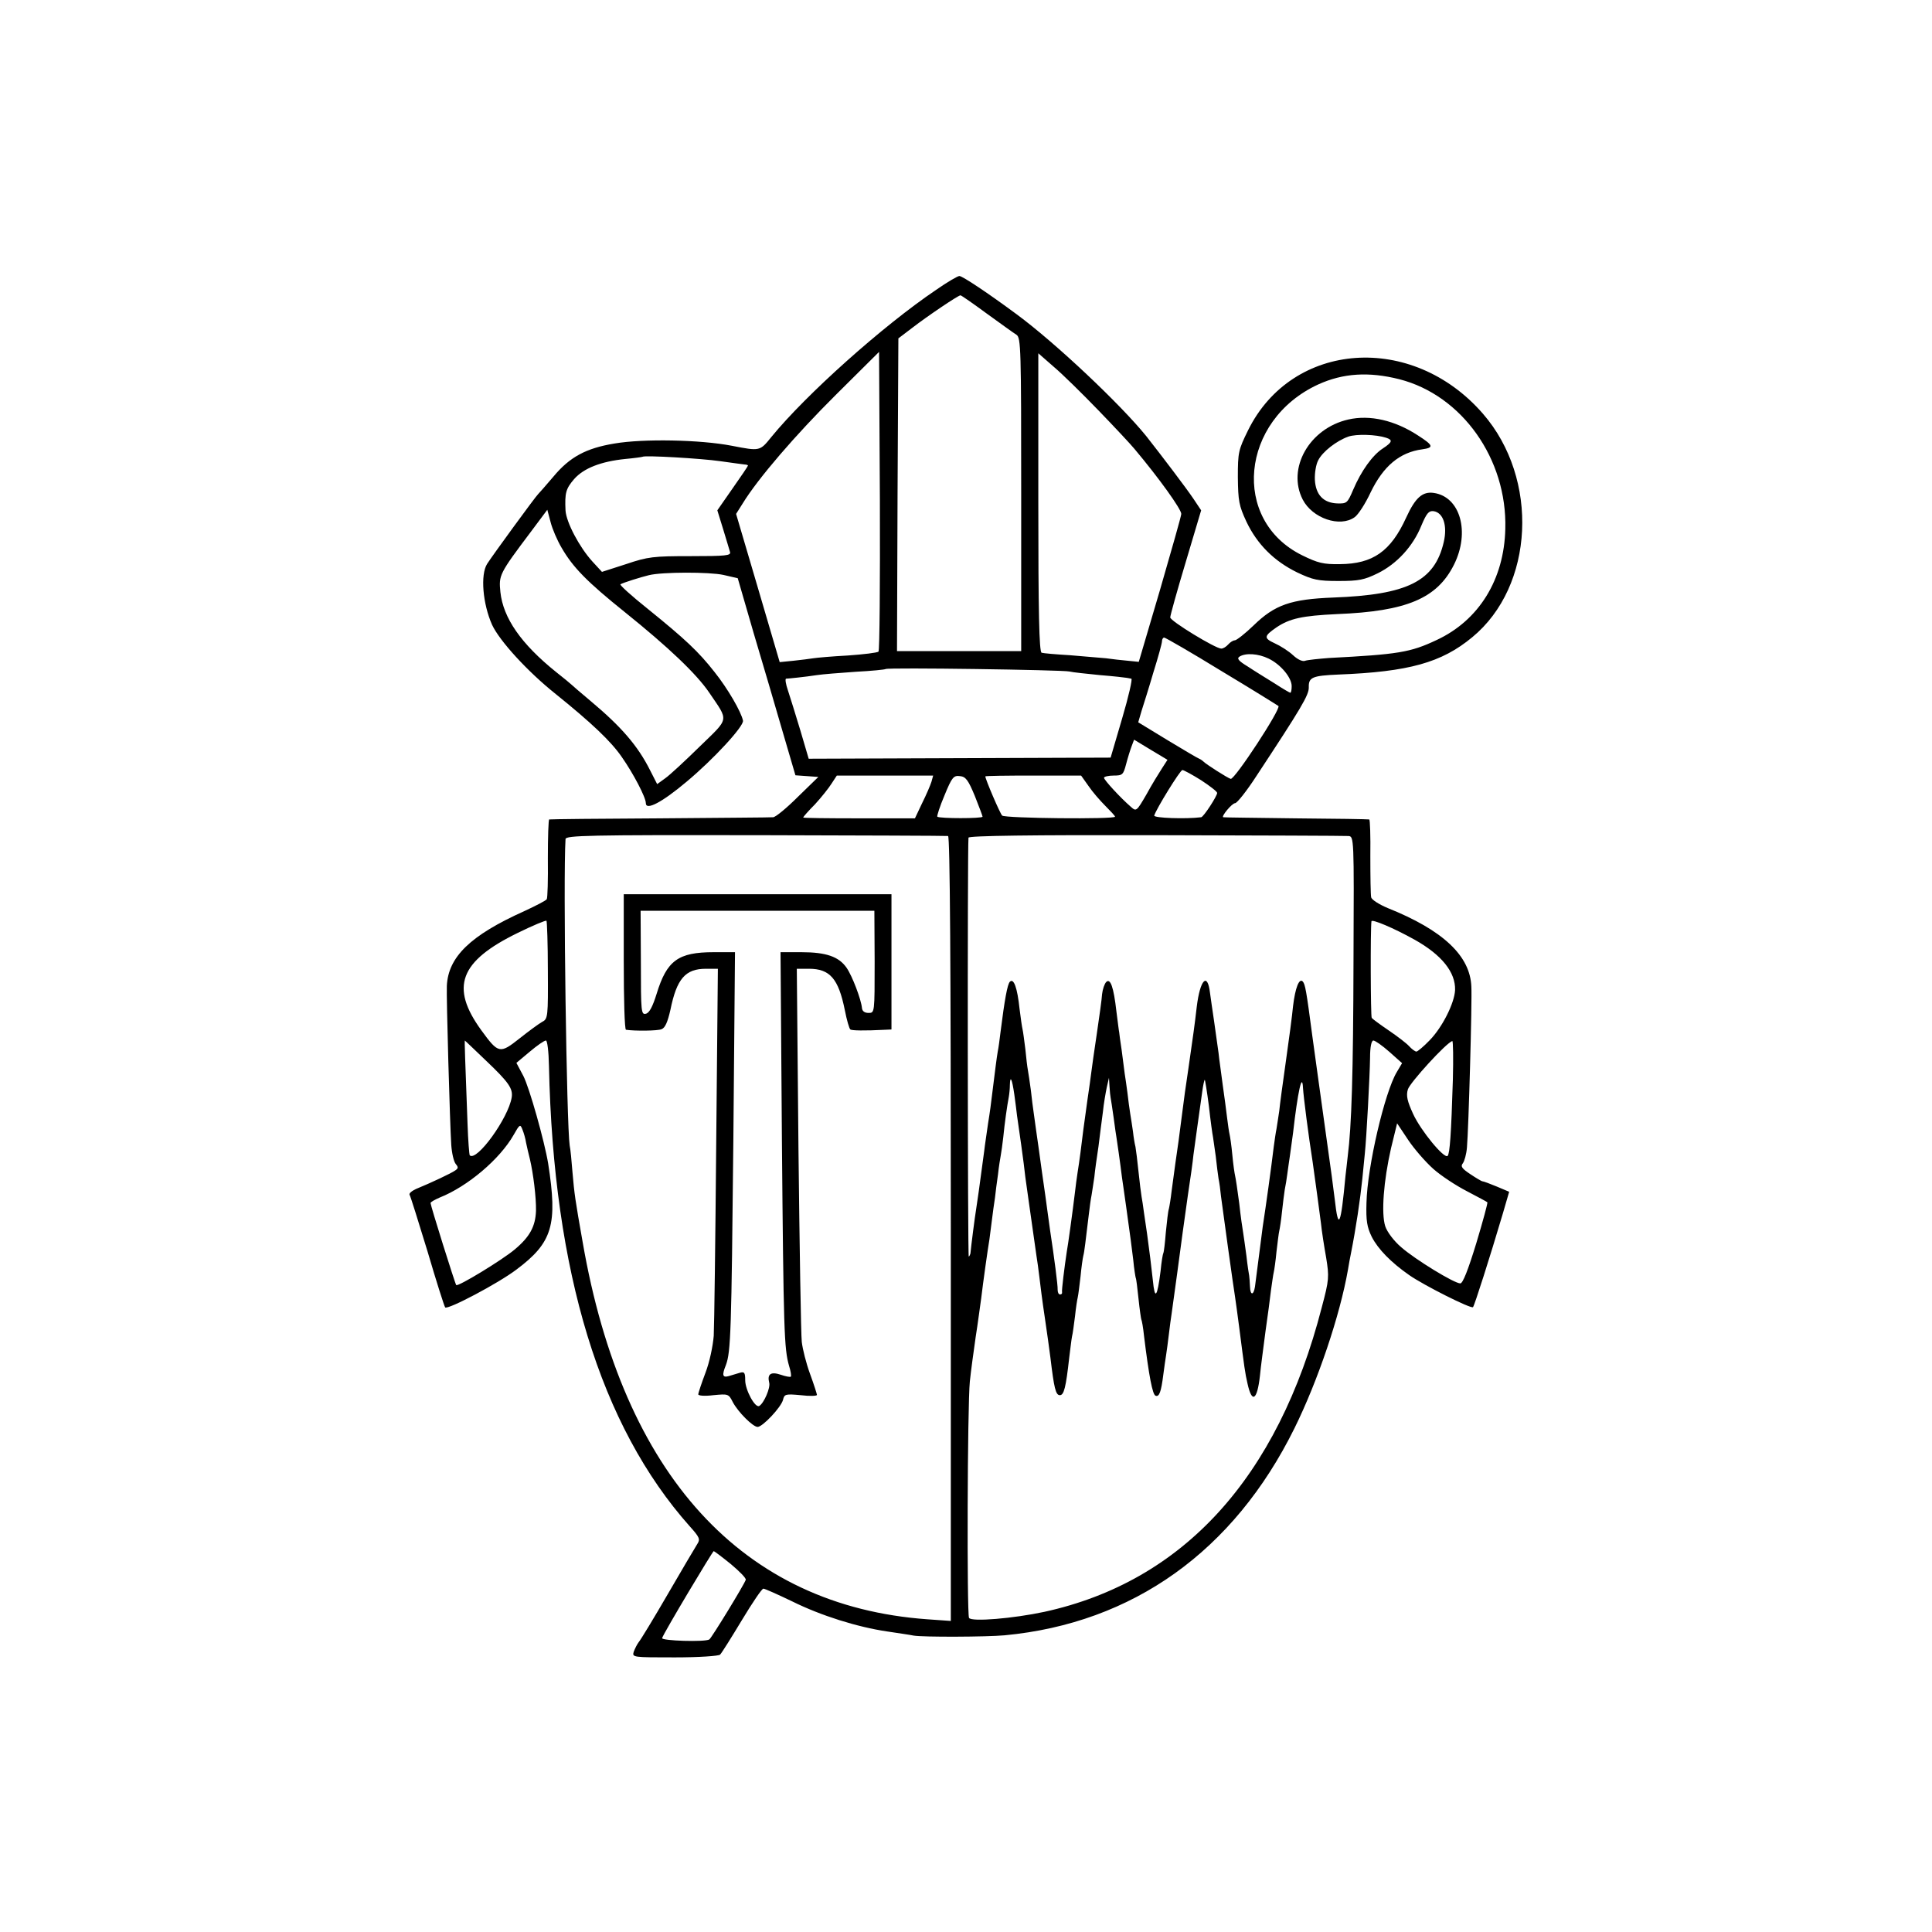 <?xml version="1.0" standalone="no"?>
<!DOCTYPE svg PUBLIC "-//W3C//DTD SVG 20010904//EN"
 "http://www.w3.org/TR/2001/REC-SVG-20010904/DTD/svg10.dtd">
<svg version="1.0" xmlns="http://www.w3.org/2000/svg"
 width="700pt" height="700pt" viewBox="0 0 700 700"
 preserveAspectRatio="xMidYMid meet">
<g transform="translate(0,700) scale(0.1,-0.1)"
fill="#000000" stroke="none">
<path d="M3392 5950 c-194 -131 -472 -380 -597 -533 -42 -52 -41 -52 -144 -32
-114 22 -320 26 -425 8 -103 -17 -162 -49 -221 -120 -27 -32 -52 -60 -55 -63
-9 -8 -166 -223 -185 -253 -25 -39 -16 -145 18 -221 27 -58 128 -169 231 -251
129 -104 200 -171 239 -228 42 -60 87 -146 87 -167 0 -28 59 3 148 78 96 80
208 201 204 221 -6 31 -55 116 -103 176 -58 74 -106 119 -242 229 -59 47 -103
87 -99 89 10 6 74 26 103 33 48 12 219 12 270 1 l52 -12 58 -200 c33 -110 80
-271 105 -357 l46 -157 42 -3 41 -3 -74 -72 c-40 -40 -81 -74 -90 -74 -9 -1
-194 -2 -411 -4 -217 -1 -397 -3 -400 -4 -3 0 -5 -64 -5 -141 1 -77 -1 -144
-4 -148 -3 -5 -40 -24 -81 -43 -196 -88 -276 -166 -281 -271 -2 -39 11 -499
16 -576 2 -30 9 -60 16 -69 10 -12 10 -16 -2 -24 -14 -10 -86 -44 -142 -67
-15 -7 -26 -16 -23 -21 3 -4 32 -97 65 -205 32 -109 61 -200 64 -203 10 -9
192 87 258 137 131 98 150 162 115 385 -13 79 -68 275 -90 317 l-25 47 49 41
c26 22 52 40 58 40 5 0 10 -39 11 -92 16 -747 186 -1304 510 -1668 36 -40 39
-47 27 -65 -7 -11 -55 -92 -106 -180 -51 -88 -99 -167 -106 -175 -6 -8 -14
-24 -18 -35 -6 -20 -2 -20 149 -20 88 0 159 5 164 10 6 6 41 62 79 125 38 63
73 115 78 114 5 0 52 -21 104 -46 105 -52 236 -93 344 -109 39 -6 82 -12 96
-15 35 -6 264 -5 330 1 465 44 830 305 1050 750 85 172 165 409 194 575 3 19
8 46 11 60 18 91 33 192 41 269 3 31 7 72 9 91 6 56 18 279 19 348 0 39 5 62
12 62 6 0 32 -18 58 -41 l46 -41 -19 -32 c-44 -73 -107 -343 -110 -474 -2 -65
2 -88 19 -123 23 -45 70 -93 136 -139 53 -37 224 -123 231 -116 5 5 61 180
108 339 l23 79 -45 19 c-24 10 -48 19 -52 19 -3 0 -23 12 -44 26 -30 20 -36
28 -27 39 6 8 13 33 15 57 6 68 19 528 16 583 -4 112 -103 205 -303 285 -31
13 -58 30 -60 39 -2 9 -3 76 -3 149 1 72 -1 133 -4 133 -3 1 -123 3 -266 4
-143 2 -261 3 -263 4 -8 3 32 51 43 51 7 0 42 44 77 98 162 246 191 294 190
322 -1 36 13 42 107 46 255 10 374 43 485 135 225 185 244 574 39 810 -256
295 -691 264 -851 -60 -35 -71 -37 -80 -37 -170 1 -86 4 -103 31 -161 39 -82
100 -143 184 -184 57 -27 75 -31 150 -31 73 0 93 4 142 28 69 34 128 98 158
173 19 45 27 54 44 52 35 -5 51 -52 37 -112 -33 -142 -131 -191 -401 -201
-153 -6 -211 -26 -288 -101 -31 -30 -62 -54 -68 -54 -6 0 -17 -7 -24 -15 -7
-8 -18 -15 -25 -15 -21 0 -185 100 -185 113 0 7 25 97 56 200 l56 188 -28 42
c-27 40 -112 152 -171 227 -93 115 -327 336 -469 441 -104 77 -197 139 -208
139 -6 0 -44 -22 -84 -50z m183 -86 c50 -36 98 -71 108 -77 16 -11 17 -50 17
-579 l0 -567 -225 0 -225 0 2 566 3 567 50 38 c57 44 167 118 175 118 3 0 46
-30 95 -66z m-392 -1225 c-5 -4 -54 -10 -111 -14 -57 -3 -113 -8 -125 -10 -12
-2 -44 -6 -72 -9 l-50 -5 -79 269 -79 268 24 38 c55 90 192 249 338 394 l156
155 3 -539 c1 -297 -1 -543 -5 -547z m797 874 c58 -60 116 -122 130 -139 90
-107 170 -219 170 -236 0 -7 -35 -130 -77 -275 l-77 -261 -40 4 c-23 2 -58 6
-79 9 -21 2 -80 7 -130 11 -51 3 -97 7 -103 9 -9 3 -12 149 -12 544 l0 541 56
-49 c32 -27 104 -98 162 -158z m1090 113 c227 -58 391 -289 384 -542 -4 -184
-96 -332 -249 -403 -95 -45 -140 -52 -390 -65 -38 -3 -77 -7 -86 -10 -9 -4
-27 4 -44 20 -16 15 -46 34 -66 43 -41 19 -40 26 6 58 48 32 92 42 219 48 253
10 363 57 424 179 59 118 23 246 -73 260 -41 6 -67 -17 -100 -89 -56 -123
-121 -168 -240 -169 -60 -1 -80 4 -137 32 -258 127 -224 489 58 619 90 41 183
47 294 19z m-2460 -297 c41 -6 81 -11 88 -12 6 0 12 -2 12 -4 0 -2 -25 -39
-56 -83 l-55 -79 21 -68 c11 -37 23 -75 25 -83 4 -13 -15 -15 -143 -15 -135 0
-154 -2 -234 -29 l-87 -28 -35 38 c-47 52 -94 141 -97 184 -3 64 1 79 31 114
35 40 98 64 185 73 33 3 61 7 63 8 7 6 213 -6 282 -16z m-575 -314 c41 -71 92
-123 229 -233 158 -127 260 -224 306 -292 71 -105 74 -89 -35 -195 -53 -52
-109 -104 -125 -115 l-29 -21 -25 49 c-45 90 -105 159 -216 252 -36 30 -67 57
-70 60 -3 3 -27 23 -55 45 -127 102 -192 196 -202 290 -6 61 -5 65 111 219
l59 79 12 -45 c6 -24 24 -66 40 -93z m2390 -446 c110 -66 203 -124 207 -127
10 -10 -159 -268 -173 -264 -11 3 -91 54 -99 63 -3 3 -10 8 -15 10 -6 2 -58
33 -116 68 l-105 64 12 41 c7 22 27 85 43 140 17 54 31 105 31 112 0 8 4 14 8
14 4 0 98 -54 207 -121z m171 45 c44 -21 84 -69 84 -100 0 -13 -2 -24 -5 -24
-2 0 -28 15 -57 34 -29 18 -73 45 -97 61 -33 20 -41 29 -30 36 22 14 68 11
105 -7z m-721 -47 c11 -3 61 -8 110 -13 50 -4 93 -9 98 -10 4 -1 11 -2 16 -3
5 0 -10 -65 -33 -143 l-42 -143 -547 -2 -547 -2 -30 102 c-17 56 -37 121 -45
145 -8 23 -11 42 -7 43 4 0 23 2 42 4 19 2 51 6 70 9 19 3 82 8 140 12 58 3
107 8 109 10 7 6 641 -3 666 -9z m335 -351 c-11 -17 -37 -59 -56 -94 -36 -62
-37 -63 -57 -45 -36 31 -97 97 -97 105 0 4 16 8 35 8 32 0 35 3 45 41 6 23 15
52 20 65 l9 24 61 -37 60 -36 -20 -31z m142 -43 c32 -21 58 -41 58 -46 0 -11
-49 -87 -58 -88 -55 -7 -172 -3 -170 6 7 24 94 165 102 165 5 0 36 -17 68 -37z
m-977 -5 c-4 -13 -19 -48 -34 -78 l-26 -55 -202 0 c-112 0 -203 1 -203 3 0 2
19 24 43 48 23 25 50 59 60 75 l19 29 175 0 174 0 -6 -22z m157 -52 c15 -38
28 -72 28 -75 0 -7 -157 -7 -164 0 -2 2 9 37 26 77 27 66 33 73 56 70 21 -2
30 -14 54 -72z m412 36 c14 -21 42 -53 61 -72 19 -19 35 -36 35 -39 0 -10
-399 -6 -409 4 -8 8 -61 132 -61 142 0 2 78 3 174 3 l173 0 27 -38z m-509
-181 c7 -1 10 -473 10 -1422 l0 -1422 -85 6 c-670 48 -1103 522 -1249 1367
-27 153 -30 173 -37 255 -3 39 -7 81 -10 95 -11 73 -24 966 -15 1110 1 13 84
15 688 14 379 -1 693 -2 698 -3z m1450 0 c21 -1 21 -4 19 -448 -1 -418 -7
-603 -21 -713 -3 -25 -6 -56 -8 -70 -17 -183 -26 -202 -39 -85 -4 33 -9 71
-11 85 -2 14 -13 95 -25 180 -12 85 -23 166 -25 180 -2 14 -11 79 -20 145 -22
167 -26 189 -35 199 -13 13 -27 -23 -35 -89 -3 -33 -15 -123 -26 -200 -11 -77
-22 -158 -24 -180 -3 -22 -8 -51 -10 -65 -3 -14 -7 -43 -10 -65 -10 -83 -28
-212 -40 -290 -3 -22 -7 -53 -9 -70 -6 -49 -17 -129 -19 -147 -5 -32 -17 -32
-18 0 -1 18 -2 35 -3 40 -1 4 -6 36 -10 72 -5 36 -10 74 -12 85 -2 11 -9 58
-14 105 -6 47 -13 92 -15 100 -2 8 -7 42 -10 75 -3 33 -8 67 -10 75 -2 8 -6
35 -9 60 -3 25 -10 79 -16 120 -5 41 -13 93 -15 115 -3 22 -10 73 -16 114 -6
41 -13 88 -15 104 -9 76 -36 48 -48 -51 -8 -69 -12 -97 -30 -222 -9 -58 -18
-125 -21 -150 -3 -25 -10 -76 -15 -115 -10 -69 -12 -83 -25 -180 -3 -27 -8
-57 -10 -65 -3 -8 -7 -46 -11 -85 -3 -38 -7 -72 -9 -75 -2 -3 -7 -33 -10 -65
-12 -96 -21 -107 -28 -34 -7 62 -11 96 -21 169 -3 19 -8 53 -11 75 -3 23 -7
50 -9 60 -2 11 -7 52 -11 90 -4 39 -9 79 -11 90 -3 11 -7 36 -9 55 -3 19 -7
49 -10 65 -3 17 -7 50 -10 75 -3 25 -8 56 -10 70 -2 14 -7 52 -11 85 -5 33 -9
62 -9 65 -1 3 -5 37 -10 75 -10 89 -22 122 -37 107 -6 -6 -13 -26 -15 -44 -1
-18 -10 -82 -19 -143 -9 -60 -18 -123 -20 -140 -2 -16 -8 -61 -14 -100 -5 -38
-12 -87 -15 -109 -6 -51 -14 -113 -21 -156 -3 -19 -7 -50 -9 -68 -8 -67 -26
-198 -30 -218 -8 -53 -19 -140 -17 -146 1 -5 -2 -8 -7 -8 -6 0 -9 8 -9 18 1
14 -13 120 -27 212 -2 14 -6 43 -9 65 -3 22 -12 90 -21 150 -8 61 -18 128 -21
150 -3 22 -7 51 -9 65 -2 14 -7 50 -10 80 -4 30 -9 63 -11 74 -2 10 -6 44 -9
75 -4 31 -8 63 -10 71 -2 8 -7 42 -11 75 -8 76 -21 112 -35 98 -9 -9 -19 -64
-34 -183 -3 -25 -7 -56 -10 -70 -4 -23 -9 -64 -21 -160 -2 -19 -8 -64 -14
-100 -5 -36 -12 -81 -14 -100 -16 -121 -27 -199 -30 -216 -3 -16 -18 -132 -20
-156 -1 -3 -3 -9 -6 -11 -4 -4 -5 1476 -1 1518 1 7 229 10 679 9 372 -1 686
-2 697 -3z m-2900 -487 c1 -167 0 -176 -20 -186 -11 -6 -48 -33 -82 -60 -72
-57 -77 -56 -139 29 -114 157 -79 250 132 353 55 27 101 46 104 44 2 -3 5 -84
5 -180z m3141 111 c98 -55 148 -118 146 -182 -2 -47 -46 -135 -92 -182 -22
-23 -44 -41 -48 -41 -5 0 -17 9 -27 20 -9 10 -43 36 -74 57 -31 21 -58 41 -61
45 -4 5 -5 321 -1 350 1 9 80 -24 157 -67z m-3365 -438 c82 -78 98 -101 93
-133 -12 -75 -127 -234 -152 -210 -2 3 -6 54 -8 113 -9 235 -11 303 -10 303 1
0 35 -33 77 -73z m3503 -69 c-6 -196 -11 -268 -19 -276 -12 -12 -97 91 -125
152 -21 46 -26 66 -19 89 7 24 140 170 161 175 3 1 4 -62 2 -140z m-1589 -53
c4 -27 8 -62 10 -78 2 -15 9 -62 15 -105 6 -43 13 -96 15 -117 5 -34 14 -102
40 -283 3 -18 8 -54 11 -80 3 -26 11 -90 19 -142 8 -52 17 -120 21 -150 13
-109 19 -135 34 -135 15 0 22 28 34 136 4 31 8 66 10 76 3 11 7 44 11 74 3 30
8 61 10 69 2 8 6 42 10 75 3 33 8 67 10 75 4 14 8 51 20 150 3 25 7 56 10 70
2 14 7 43 10 65 2 22 9 72 15 111 5 40 12 96 16 125 3 30 10 70 14 89 l8 35 2
-32 c1 -18 3 -36 4 -40 1 -5 6 -37 11 -73 5 -36 9 -67 10 -70 1 -5 14 -95 20
-145 2 -11 8 -58 15 -105 18 -129 18 -131 26 -195 3 -33 8 -62 9 -65 2 -3 6
-37 10 -75 4 -39 9 -72 10 -75 2 -3 7 -30 10 -60 18 -147 31 -214 42 -217 13
-5 20 13 28 77 3 25 8 56 10 70 2 14 7 48 10 75 3 28 8 61 10 75 2 14 11 79
20 145 20 150 21 157 39 285 9 58 18 123 20 145 5 38 20 144 32 230 3 22 7 41
9 43 1 1 8 -41 15 -95 6 -54 13 -104 15 -113 1 -8 6 -40 10 -70 3 -30 8 -66
10 -80 3 -14 7 -43 9 -65 6 -47 45 -329 51 -365 2 -14 9 -63 15 -110 19 -148
21 -164 30 -203 16 -73 35 -61 45 28 3 33 13 105 20 160 8 55 17 123 20 150 4
28 8 57 10 65 2 8 7 42 10 75 4 33 8 67 10 75 2 8 7 40 10 70 3 30 8 66 10 80
3 14 7 39 9 55 2 17 7 48 10 70 3 22 8 58 11 80 17 149 33 222 36 164 2 -34
20 -174 35 -269 8 -58 24 -172 30 -221 3 -30 12 -87 19 -126 11 -69 11 -79
-16 -180 -159 -617 -502 -993 -1005 -1103 -112 -24 -264 -37 -273 -22 -8 14
-6 769 3 857 4 39 14 111 21 160 8 50 16 113 20 140 7 59 24 180 30 215 2 14
6 45 9 70 3 25 8 61 11 80 2 19 7 58 11 85 3 28 8 58 10 69 2 10 6 39 9 65 5
51 14 115 20 146 2 11 4 31 4 44 1 37 8 22 16 -34z m-1769 -175 c3 -14 9 -41
14 -60 12 -51 23 -138 22 -187 -2 -56 -22 -94 -77 -140 -45 -38 -206 -136
-212 -129 -4 4 -93 288 -93 297 0 4 15 12 33 20 101 40 218 139 268 227 22 39
24 40 32 19 5 -12 11 -33 13 -47z m3287 -95 c28 -25 83 -61 122 -81 38 -20 72
-38 74 -40 2 -2 -16 -68 -40 -148 -30 -98 -49 -146 -58 -146 -22 0 -164 87
-214 131 -26 22 -51 55 -58 76 -15 47 -6 164 21 283 l22 90 40 -60 c22 -33 63
-80 91 -105z m-2545 -1432 c31 -26 56 -51 54 -57 -6 -18 -124 -211 -132 -216
-15 -10 -175 -5 -171 5 6 19 183 315 187 315 2 0 30 -21 62 -47z"/>
<path d="M4885 5480 c-141 -32 -223 -177 -165 -290 35 -68 135 -102 188 -64
13 9 39 49 58 90 46 95 105 145 187 156 43 6 41 14 -15 50 -84 55 -174 76
-253 58z m137 -66 c25 -8 23 -16 -12 -39 -37 -24 -78 -81 -107 -149 -21 -49
-23 -51 -58 -50 -50 2 -78 31 -81 86 -1 24 4 55 12 70 16 32 67 71 109 86 29
10 100 8 137 -4z"/>
<path d="M2260 3515 c0 -135 3 -245 8 -246 33 -5 115 -4 129 2 13 5 22 26 32
70 23 113 54 149 129 149 l43 0 -6 -632 c-3 -348 -7 -662 -9 -698 -3 -37 -15
-95 -30 -134 -14 -37 -26 -73 -26 -78 0 -5 23 -7 55 -3 53 5 55 5 70 -25 19
-36 73 -90 90 -90 18 0 85 71 92 98 5 21 9 22 64 17 33 -4 59 -3 59 1 0 3 -11
38 -25 76 -14 38 -27 90 -30 116 -3 26 -8 341 -12 700 l-6 652 44 0 c76 0 107
-36 130 -150 7 -36 16 -67 20 -70 6 -4 49 -5 127 -1 l22 1 0 245 0 245 -485 0
-485 0 0 -245z m909 0 c0 -185 0 -185 -22 -185 -14 0 -23 6 -24 18 -3 31 -35
116 -56 146 -28 40 -74 56 -163 56 l-76 0 5 -682 c6 -690 8 -755 26 -817 6
-19 9 -37 6 -39 -2 -2 -19 1 -36 7 -36 12 -50 3 -42 -29 5 -18 -19 -74 -36
-84 -15 -9 -51 58 -51 93 0 28 -3 32 -20 27 -11 -3 -29 -9 -40 -12 -22 -6 -25
3 -10 40 18 48 20 122 27 809 l6 687 -77 0 c-129 0 -170 -30 -207 -151 -14
-45 -26 -69 -39 -72 -17 -4 -18 7 -18 184 l-1 189 424 0 423 0 1 -185z"/>
</g>
</svg>
